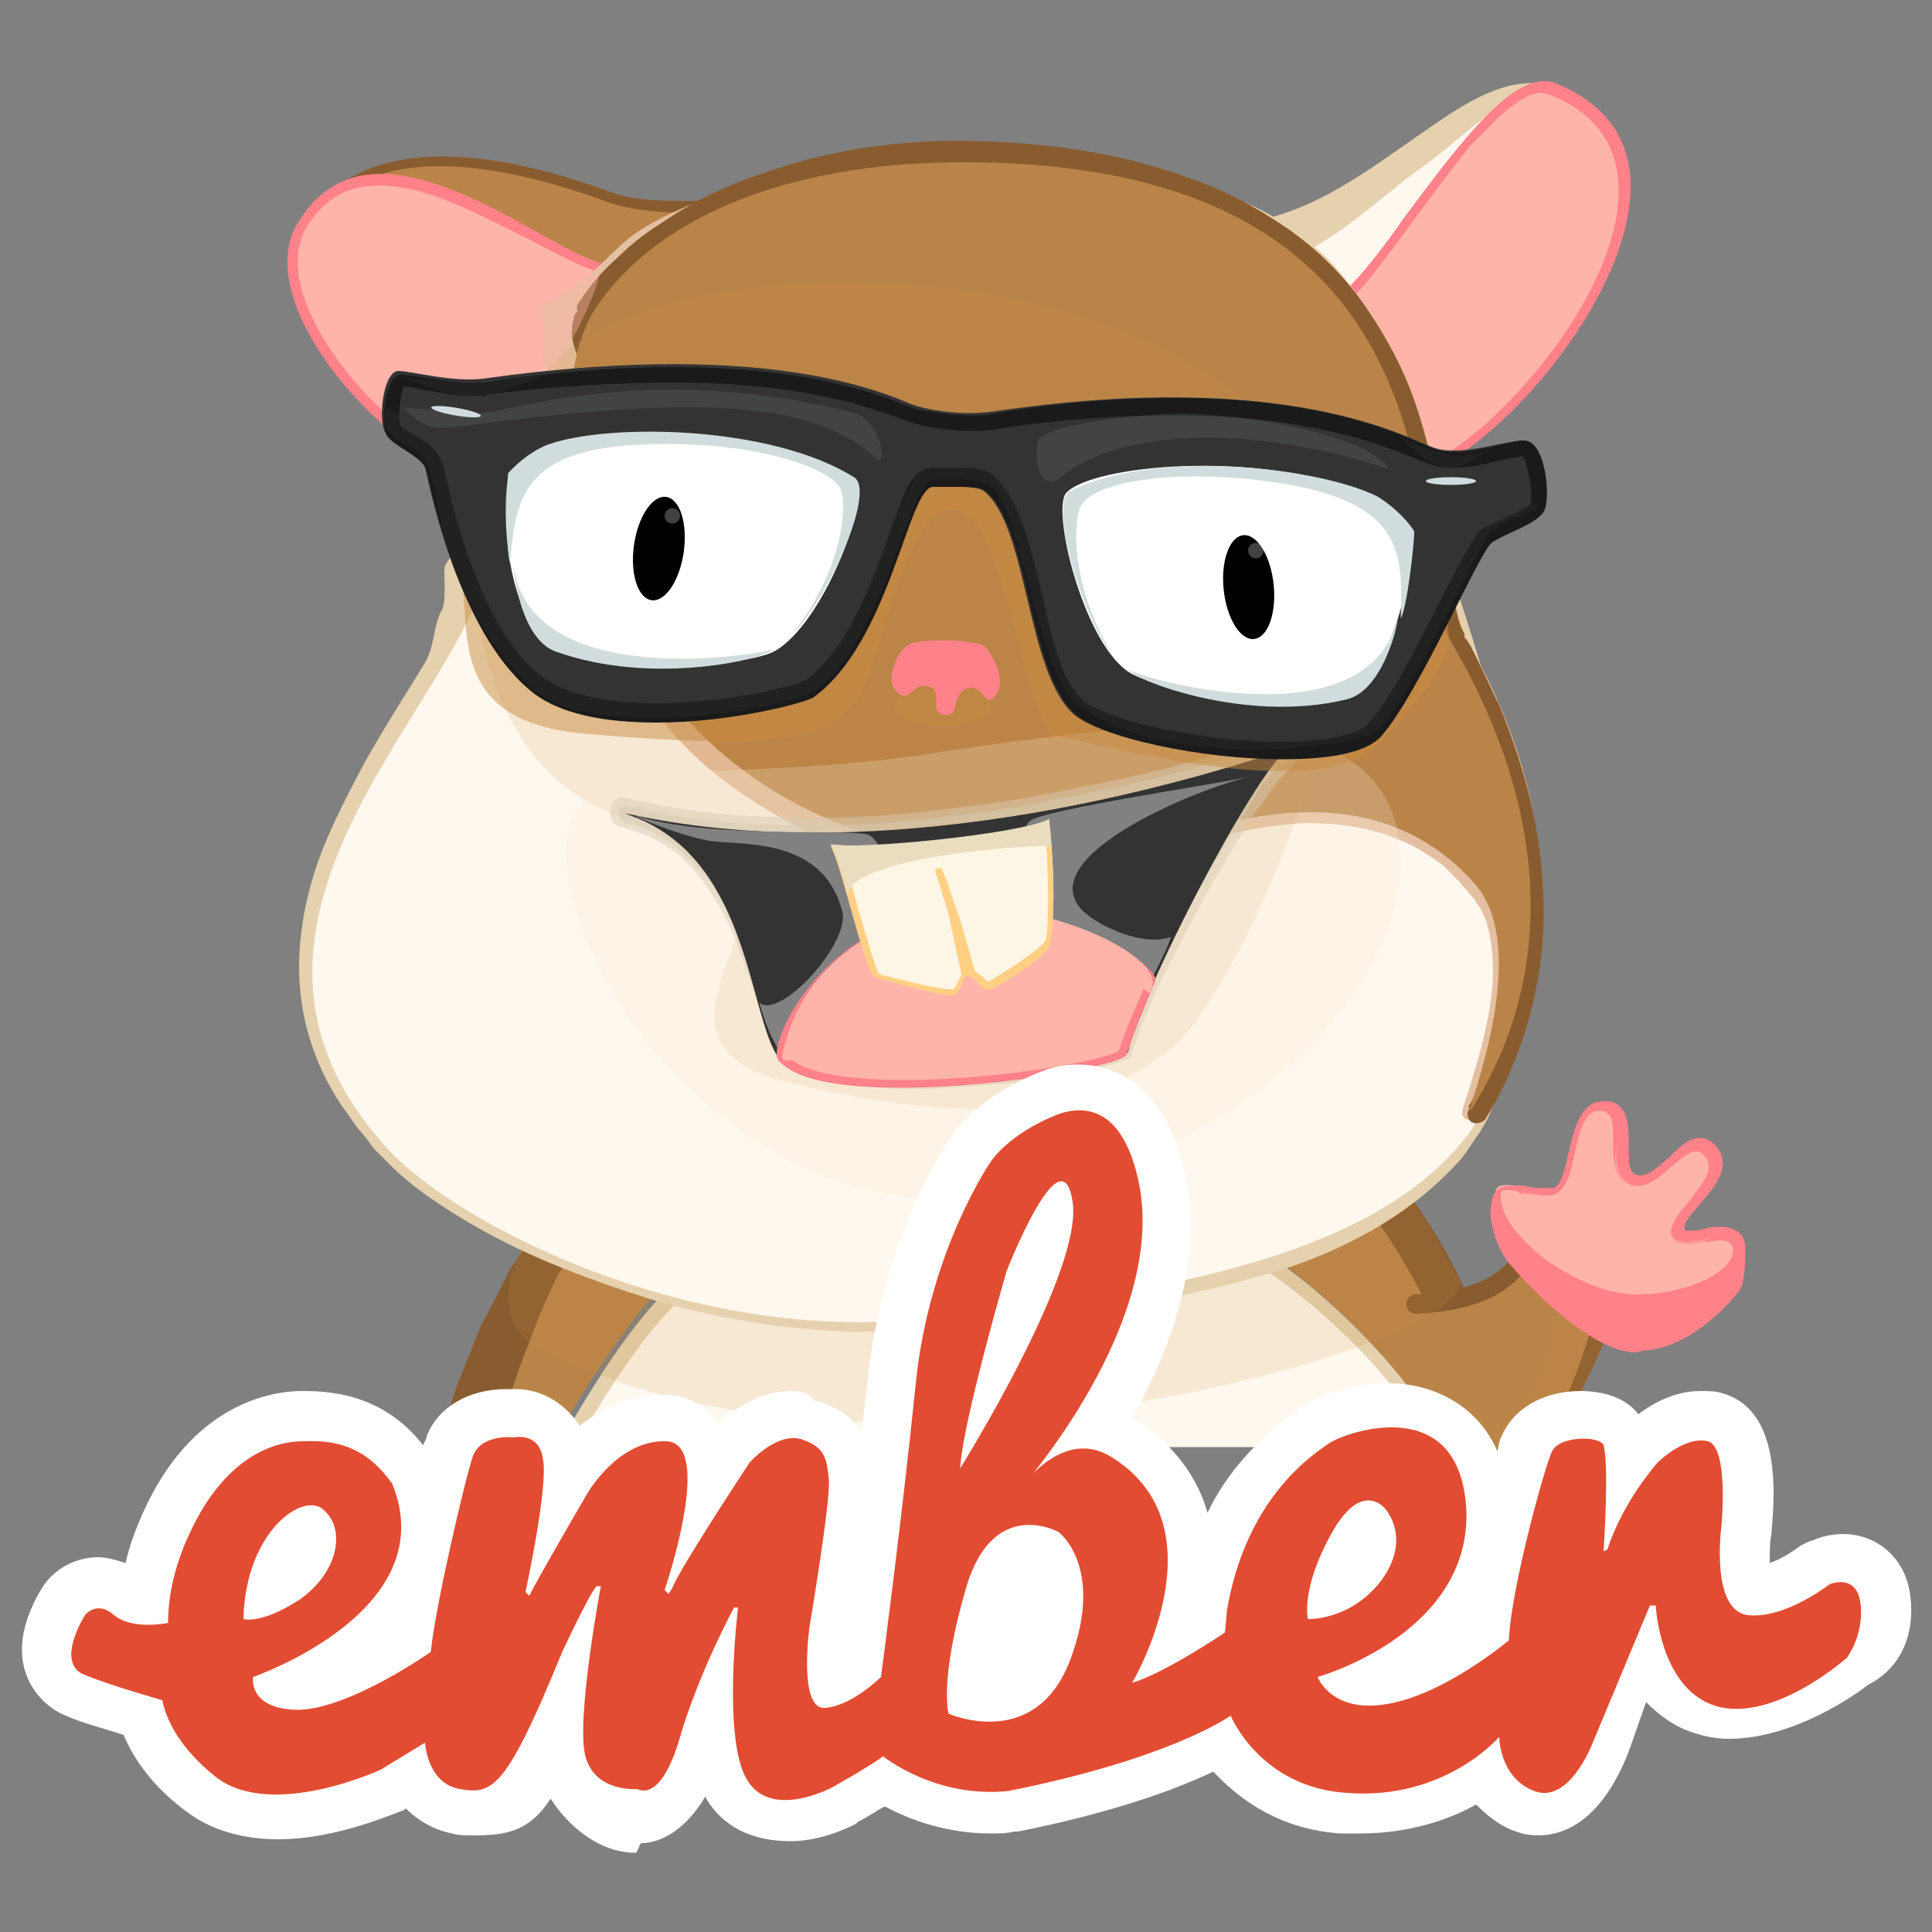 <?xml version="1.0" encoding="utf-8"?>
<!-- Generator: Adobe Illustrator 18.1.1, SVG Export Plug-In . SVG Version: 6.00 Build 0)  -->
<!DOCTYPE svg PUBLIC "-//W3C//DTD SVG 1.1//EN" "http://www.w3.org/Graphics/SVG/1.1/DTD/svg11.dtd">
<svg version="1.1" id="Ember" xmlns="http://www.w3.org/2000/svg" xmlns:xlink="http://www.w3.org/1999/xlink" x="0px" y="0px"
	 viewBox="0 0 100 100" enable-background="new 0 0 100 100" xml:space="preserve">
<rect x="0" y="0" width="100" height="100" fill="#808080" stroke="none"/>
<g>
	<path fill="#BA8449" d="M70.9,62.5c-0.4-0.5-0.7-0.9-1.1-1.3c-0.1-0.1-0.2-0.2-0.3-0.3c0,0,0,0-0.1,0c-0.2-0.1-0.4-0.1-0.7-0.2
		c-1.1-0.2-2.3-0.2-3.5-0.2c-2.4,0-4.8,0-7.2,0.2c-4.8,0.2-9.6,0.6-14.5,1.1c-2.4,0.3-4.8,0.6-7.2,0.9c-1.2,0.2-2.4,0.4-3.5,0.6
		c-0.6,0.1-1.1,0.3-1.7,0.4c-0.3,0.1-0.5,0.2-0.8,0.3c-0.1,0-0.2,0.1-0.3,0.1c0,0,0,0,0,0c-0.3,0.4-0.5,0.8-0.8,1.2
		c-0.3,0.4-0.5,0.9-0.7,1.3c-0.4,0.9-0.8,1.9-1.2,2.8c-0.4,1-0.7,2-1.1,2.9c-0.2,0.5-0.4,1.1-0.6,1.6c-0.1,0.2-0.2,0.8-0.3,0.8h3.3
		c1.8-3,5.1-8.6,7.8-9.7c0.8-0.3,13.1-1.9,21.2-1.9c3,0,5.1,0.3,6.2,0.7C67.4,65.4,74,72,74.7,75h1.9c-0.4,0-1.1-4.3-2-6.3
		C73.5,66.6,72.4,64.4,70.9,62.5z"/>
</g>
<g>
	<polygon fill="#BA8449" points="69.5,61 69.5,61 69.5,60.9 69.5,61 69.5,61 	"/>
</g>
<g>
	<path fill="#895C2F" d="M76.3,67.8c-1-2.3-2.2-4.5-3.8-6.5c-0.4-0.5-0.8-1-1.3-1.5c-0.1-0.1-0.2-0.2-0.4-0.3l-0.1-0.1l-0.1,0
		l-0.1-0.1c-0.1-0.1-0.1-0.1-0.2-0.1c-0.1-0.1-0.2-0.1-0.3-0.1c-0.4-0.1-0.7-0.2-1.1-0.3c-1.3-0.2-2.5-0.2-3.8-0.3
		c-2.5,0-4.9,0-7.3,0.1c-4.9,0.2-9.7,0.6-14.6,1.1c-2.4,0.3-4.9,0.5-7.3,0.9c-1.2,0.2-2.4,0.4-3.6,0.6c-0.6,0.1-1.2,0.3-1.8,0.5
		c-0.3,0.1-0.6,0.2-1,0.3c-0.2,0.1-0.3,0.1-0.5,0.3c-0.1,0.1-0.2,0.1-0.3,0.2c-0.1,0.1-0.2,0.2-0.4,0.4l0,0c-0.3,0.4-0.7,0.9-1,1.4
		c-0.3,0.5-0.6,1-0.9,1.4c-0.5,1-1,2-1.5,2.9c-0.4,1-0.8,2-1.2,3c-0.2,0.5-0.3,1-0.5,1.5c-0.1,0.3-0.1,0.5-0.2,0.8l-0.1,0.4l0,0.2
		c0,0,0.1,0.2,0.2,0.3l0,0.2h2.2c0.1,0,0.2-0.6,0.3-0.8c0.2-0.5,0.4-1,0.6-1.5c0.4-1,0.7-2,1.1-3c0.4-1,0.7-1.9,1.2-2.9
		c0.2-0.5,0.4-0.9,0.7-1.3c0.2-0.4,0.5-0.8,0.8-1.2c0,0,0,0,0,0c0.1,0,0.2-0.1,0.3-0.1c0.2-0.1,0.5-0.2,0.8-0.3
		c0.5-0.2,1.1-0.3,1.7-0.4c1.2-0.2,2.3-0.5,3.5-0.6c2.4-0.4,4.8-0.7,7.2-0.9c4.8-0.5,9.6-0.9,14.5-1.1c2.4-0.1,4.8-0.2,7.2-0.2
		c1.2,0,2.4,0.1,3.5,0.2c0.3,0,0.5,0.1,0.7,0.2c0,0,0.1,0,0.1,0c0.1,0.1,0.2,0.2,0.3,0.3c0.4,0.4,0.8,0.8,1.1,1.3
		c1.4,1.8,2.6,4,3.6,6.2c0.9,2,1.6,6.3,2,6.3h1.9c-0.2,0-0.5-2.5-0.8-3.6C77.2,70.2,76.8,68.9,76.3,67.8z M69.5,60.9L69.5,60.9
		L69.5,60.9L69.5,60.9L69.5,60.9L69.5,60.9z"/>
</g>
<g>
	<path fill="#FFF8EF" d="M63.8,64.8c-1-0.4-3-0.7-5.9-0.7c-8.2,0-20.3,1.6-20.9,1.9c-2.5,1-5.6,5.9-7.3,8.9h44.3
		C73.2,72,67,66.1,63.8,64.8z"/>
</g>
<g>
	<path fill="#E5D1AE" d="M64,64.1c-1.1-0.4-3.2-0.7-6.2-0.7c-8.1,0-20.4,1.6-21.2,1.9c-2.8,1.1-6.1,6.7-7.8,9.7h0.9
		c1.7-3,4.8-8,7.3-9c0.7-0.2,12.7-1.9,20.9-1.9c2.9,0,4.9,0.3,5.9,0.7C67,66.1,73.2,72,73.9,75h0.8C74,72,67.4,65.4,64,64.1z"/>
</g>
<g>
	<path fill="#BA8449" d="M79.1,64.3c-0.5,0.9-2.9,3.5-4.9,3C73.2,67,73.4,75,75.8,75h4.4c1.2,0,3.1-8.1,3.4-8.7
		C83.9,65.6,79.6,63.4,79.1,64.3z"/>
</g>
<g>
	<path fill="#895C2F" d="M83.9,65.8c-0.1-1.2-0.8-2.2-2.1-2.5c-1-0.2-2.4-0.1-2.8,0.6c-0.7,1.3-1.5,2.9-5.7,3.1
		c-0.3,0-0.5,0.2-0.5,0.5c0,0.3,0.2,0.5,0.5,0.5c4.4-0.2,5.6-1.9,6.5-3.6c0.2-0.2,1.2-0.3,2.1,0c0.6,0.2,0.9,0.8,0.9,1.5
		c0.1,2.4-2.4,9.1-3.7,9.1h1.2C81.8,72,84,68.3,83.9,65.8z"/>
</g>
<g opacity="0.15">
	<path fill="#C88A3D" d="M75.3,74.9c2.7-0.6,5.1-3.3,5.3-7.2c0-0.7-1.4-2.1-1.4-2.5s4.6,0.1,4.8,1.1c0.2,1.1-2.8,7.5-3.8,8.6
		C79.1,75.9,73.7,75.2,75.3,74.9z"/>
</g>
<g>
	<path fill="#FFB4AA" d="M77.4,61.7c-0.3,2.4,4.3,5.6,7.4,5.5c2.6-0.1,5.5-1.3,5.1-2.7c-0.4-1.5-3,0.3-3.2-0.8s3-2.9,1.7-4.2
		c-1.2-1.2-2.5,2-3.9,1.5c-1.4-0.5,0.3-3.6-1.4-3.8c-2-0.2-1.3,4.3-2.8,4.4C79.2,61.7,77.5,60.9,77.4,61.7z"/>
	<path fill="#FF8189" d="M84.7,70c-2.1,0-4.9-2.7-6.5-4.5c-0.8-0.9-1.2-2.5-1-3.2c0-0.3,0.2-0.9,0.8-0.9c0.3,0,0.6-0.1,1,0
		c0.4,0.1,0.9,0.1,1.3,0.1c0.5,0,0.7-1,0.9-1.9c0.3-1.2,0.6-2.6,1.8-2.6c0.1,0,0.1,0,0.2,0c1.1,0.1,1.1,1.3,1.1,2.2
		c0,0.9,0,1.5,0.4,1.6c0.5,0.2,1.1-0.4,1.7-0.9c0.5-0.5,1-1,1.6-1c0.3,0,0.5,0.1,0.8,0.4c0.9,1,0,2.1-0.8,3c-0.4,0.5-0.9,1-0.8,1.3
		c0,0.1,0,0.1,0.3,0.1c0.2,0,0.4,0,0.7-0.1c0.3-0.1,0.6-0.1,0.9-0.1c0.6,0,1.1,0.3,1.2,0.8c0.1,0.4,0,2.1-0.2,2.4
		c-0.7,1-2.9,3.2-5.1,3.2C84.8,70,84.7,70,84.7,70z M78,61.6c-0.3,0-0.3,0.1-0.3,0.1c-0.1,0.6,0.2,1.4,0.9,2.2
		c1.5,1.7,4.1,3.1,6.1,3.1c0,0,0.1,0,0.1,0c2,0,4.1-0.8,4.7-1.7c0.2-0.3,0.2-0.5,0.2-0.7c-0.1-0.3-0.3-0.4-0.7-0.4
		c-0.3,0-0.6,0.1-0.9,0.1c-0.3,0.1-0.6,0.1-0.8,0.1c-0.6,0-0.7-0.3-0.8-0.5c-0.1-0.5,0.4-1.1,0.9-1.7c0.8-1,1.4-1.8,0.8-2.4
		c-0.2-0.2-0.3-0.2-0.4-0.2c-0.4,0-0.8,0.4-1.3,0.8c-0.6,0.5-1.1,1-1.8,1c-0.1,0-0.2,0-0.4-0.1c-0.8-0.3-0.8-1.3-0.8-2.1
		c0-1.1,0-1.6-0.6-1.7c-0.8-0.1-1.1,0.8-1.4,2.2c-0.2,1.1-0.5,2.2-1.4,2.2c-0.4,0-0.9-0.1-1.4-0.1C78.6,61.6,78.2,61.6,78,61.6z"/>
</g>
<g opacity="0.5">
	<path fill="#FFB4AA" d="M78.7,61.7c0.5,0.4,2.3,0.9,2.6,0.2c0.3-0.7,0.5-1.9,0.3-2.1c-0.1,0.6-0.3,1.7-1,2
		C80.1,62,79.1,61.7,78.7,61.7z"/>
</g>
<g opacity="0.5">
	<path fill="#FFB4AA" d="M83.7,59.1c-0.1,0.4-0.4,2.4,0.6,2.7c0.9,0.2,1.5-0.3,2.2-1.4c-0.4,0.4-1.3,1.2-2.1,0.9
		C83.7,60.9,83.6,60.1,83.7,59.1z"/>
</g>
<g opacity="0.25">
	<path fill="#FFB4AA" d="M79.2,64.5c5.2-2.5,6.3,1.6,6,2.4C83.2,67.3,79.5,65.2,79.2,64.5z"/>
</g>
<g opacity="0.5">
	<path fill="#FFB4AA" d="M86.8,62.8c-0.9,1-0.4,1.8,0.1,1.9c0.7,0.1,1.7-0.6,1.5-0.6c-0.2,0-1.6,0.5-1.9-0.2
		C86.3,63.4,86.7,63.1,86.8,62.8z"/>
</g>
<g opacity="0.15">
	<path fill="#C88A3D" d="M27.5,69.5c16.7,9.6,49.8-0.1,48-3.3c-2.3-4.1-3.3-6.8-8.4-6.5C62,59.9,29.4,62.5,28,63.5
		S25.3,68.2,27.5,69.5z"/>
</g>
<g>
	<path fill="#FFF8EF" d="M63.8,11.9c7.5-0.7,11.9-8.5,16.4-7.2c-3,1.9-6.1,5.7-10.3,12C68.9,18.1,61.8,12.1,63.8,11.9z"/>
	<path fill="#E5D1AE" d="M69.4,17.3c-1.7,0-6.2-3.6-6.3-5c0-0.3,0.2-0.7,0.7-0.7c3.7-0.3,6.6-2.5,9.2-4.3c2.3-1.6,4.2-3,6.3-3
		c0.4,0,0.7,0,1.1,0.1c0.1,0,0.3,0.2,0.3,0.3c0,0.1,0,0.3-0.2,0.4c-3.1,2-6.2,6-10.2,11.9C70.1,17.1,69.9,17.3,69.4,17.3z M63.9,14
		c0,0,0.2-0.3,0.8,0.3c1.3,1.4,3.7,2.7,4.7,2.7c0.1,0,0.2-0.2,0.2-0.3c3.7-5.5,6.6-9.5,9.6-11.6c-1.8,0-3.6,2.2-5.8,3.7
		C70.8,10.7,67.7,14,63.9,14C63.9,14,63.9,14,63.9,14z"/>
</g>
<g>
	<path fill="#BA8449" d="M17,10.2c3.4-3.1,9.4-1.9,14.3-0.1c2.8,1,6.4,0.2,6.7,0.8c0.6,1.3-3,4.1-6,4C29.1,14.8,24.1,9.3,17,10.2z"
		/>
	<path fill="#895C2F" d="M32.1,17H32c-1.1,0-2.5-1.7-4.1-2.6c-2.5-1.4-5.5-3.5-9.2-3.5c-0.5,0-1.1-0.2-1.6-0.1
		c-0.1,0-0.2-0.2-0.3-0.3c0-0.1,0-0.3,0.1-0.4c1.4-1.3,3.4-2,6-2c2.4,0,5.3,0.6,8.6,1.8c1.3,0.5,2.8,0.5,4,0.5c0.3,0,0.5,0,0.8,0
		c0.2,0,0.4,0,0.6,0c0.9,0,1.3,0.1,1.5,0.4c0.1,0.3,0.2,1.7-0.3,2.3C37.1,14.5,34.5,17,32.1,17z M18.7,9.8c3.8,0,6.9,2.9,9.4,4.3
		C29.7,15,31,17,32,17h0.1c2.1,0,4.6-2.6,5.4-3.9c0.2-0.3,0.3-1.2,0.2-1.5c-0.1,0-0.3-0.4-1-0.4c-0.2,0-0.4-0.1-0.6-0.1
		C36,11,35.7,11,35.4,11c-1.2,0-2.8-0.1-4.1-0.6C25.2,8.2,20.6,8,17.9,9.9C18.1,9.9,18.4,9.8,18.7,9.8z"/>
</g>
<g>
	<path fill="#FFB4AA" d="M69,15.6c1.7,0.5,8.2-12.3,11.4-11c10.1,4-3,19.5-7.2,19.8C69,24.7,68,15.3,69,15.6z"/>
	<path fill="#FF8189" d="M72.9,24.6c-1.4,0-2.7-1.1-3.5-3.1c-0.7-1.7-1-3.6-1-4.8c0-0.3,0-1.4,0.6-1.4c0,0,0.1,0,0.1,0c0,0,0,0,0,0
		c0.6,0,2.3-2.2,3.7-4.2c2.4-3.2,5.1-6.9,7.1-6.9c0.2,0,0.4,0,0.6,0.1c3,1.2,4.3,3.5,3.8,6.6c-0.9,6-8,13.4-11.1,13.6
		C73.1,24.6,73,24.6,72.9,24.6z M69,15.9c-0.2,0.5-0.1,3.2,0.9,5.6c0.6,1.3,1.6,2.8,3.2,2.7c2.6-0.2,9.7-7.2,10.6-13.2
		c0.4-2.9-0.7-5-3.5-6.1c-0.1,0-0.2-0.1-0.4-0.1c-1.7,0-4.5,3.7-6.7,6.7C71,14.4,69.8,16,69,15.9z"/>
</g>
<g>
	<path fill="#FFB4AA" d="M32.5,14.1c-2.8,1.2-12.7-9.1-16.9-2.5c-2.8,4.4,5.6,13.2,11.5,14.2S34,13.4,32.5,14.1z"/>
	<path fill="#FF8189" d="M27.8,26.1C27.8,26.1,27.8,26.1,27.8,26.1c-0.2,0-0.4,0-0.6-0.1c-4.2-0.7-9.6-5.1-11.6-9.5
		c-0.9-2-1-3.8-0.1-5.1c1-1.6,2.4-2.4,4.2-2.4c2.5,0,5.4,1.5,7.9,2.9c1.8,1,3.4,1.9,4.4,1.9c0,0,0,0,0,0c0.2,0,0.3,0,0.4-0.1
		c0.1,0,0.1,0,0.2,0c0.1,0,0.3,0.1,0.5,0.3c0.6,1.1,0.4,6.2-1.5,9.4C30.6,25.2,29.3,26.1,27.8,26.1z M19.6,9.6
		c-1.6,0-2.8,0.7-3.7,2.1c-0.9,1.5-0.4,3.3,0.2,4.6c1.9,4.2,7.2,8.6,11.2,9.2c0.2,0,0.4,0,0.6,0c2.7,0,4-3.3,4.5-5.2
		c0.8-3.1,0.7-5.8,0.3-6.1c-0.2,0.1-0.4,0.1-0.6,0.1c0,0,0,0,0,0c-1.1,0-2.8-0.9-4.7-1.9C24.8,11.1,22,9.6,19.6,9.6z"/>
</g>
<g>
	<path fill="#FFB4AA" d="M76.7,7c-0.5,1.8-5,6.3-4.4,10.2c0.2,1.4,1.8,5.7,2.4,5.6c0.7-0.2,2.3-1.2,2.2-1c-0.1,0.2-2.3,1.8-3.1,2.2
		c-0.8-0.4-4.2-8.3-3.7-8.7C71.5,14,76.1,7.1,76.7,7z"/>
</g>
<g>
	<path fill="#FFB4AA" d="M15.8,11.9c3-1.9,8.6-1.1,11.9,2.1c1.2,1.1,1.5,5-1.1,7.6c-1,1,6.1-3.7,6.1-5c0-1.4-0.5-1.8-1.5-2.2
		c-3.9-1.5-8.1-4.8-11.6-4.7C17.2,9.7,16.1,11.3,15.8,11.9z"/>
</g>
<g opacity="0.25">
	<path fill="#FFB4AA" d="M78,6.1c6.9,3.8-4.2,9.6-3.4,16.9c-1.5-0.2-5-7.1-4.2-7.8C71.6,14.3,76.8,5.7,78,6.1z"/>
</g>
<g>
	<path fill="#E5D1AE" d="M25,29.9c0,1.1-0.3,2.1-0.8,3c-0.5,0.9-0.8,1.8-1.3,2.7c-1.1,1.8-2.1,3.5-3,5.2c-1,1.8-1.8,3.6-2.3,5.5
		c-0.5,1.9-0.7,3.8-0.4,5.7c0.3,1.9,1.1,3.7,2.3,5.2c0.3,0.4,0.6,0.8,0.9,1.1c0.2,0.2,0.3,0.4,0.5,0.5c0.2,0.2,0.3,0.3,0.5,0.5
		c0.7,0.6,1.5,1.2,2.3,1.8c1.7,1.1,3.5,2,5.3,2.8c1.8,0.8,3.7,1.5,5.7,2c1.9,0.5,3.9,0.9,5.9,1.2c2,0.3,4,0.4,6,0.3
		c0.5,0,1-0.1,1.5-0.1l1.5-0.1c1-0.1,2-0.2,3-0.3c2-0.2,4-0.5,6-0.8c2-0.3,4-0.7,5.9-1.3c1.9-0.5,3.9-1.1,5.7-2
		c1.8-0.8,3.5-1.9,5-3.3c0.4-0.4,0.7-0.7,1-1.1c0.2-0.2,0.3-0.4,0.5-0.6c0.2-0.2,0.3-0.4,0.5-0.6c0.3-0.4,0.5-0.9,0.7-1.4
		c0.2-0.5,0.3-1,0.5-1.5c0.5-2,0.6-4,0.5-6.1c-0.1-2-0.5-4-1-6c-1-4-2.4-7.8-3.9-11.6c-0.4-0.9-0.8-1.9-1.1-2.8l-0.6-1.4
		c-0.2-0.5-0.4-1-0.5-1.5c-0.3-1-0.5-2-0.7-3c-0.2-1-0.5-2-0.8-2.9c-0.6-1.9-1.6-3.5-3-4.9c-1.4-1.4-3.1-2.4-4.9-3.1
		c-1.8-0.8-3.8-1.2-5.8-1.6c-2-0.3-4-0.5-6.1-0.6c-2-0.1-4.1-0.1-6.1,0.1c-2,0.2-4,0.7-5.9,1.4c-1.9,0.8-3.6,1.9-5.1,3.2
		c-1.5,1.4-2.7,3-3.6,4.8c-0.9,1.8-1.6,3.7-2.1,5.6c-0.1,0.5-0.3,1-0.4,1.4c-0.1,0.2-0.1,0.5-0.2,0.7c0,0.1,0,0.2-0.1,0.4
		c0,0.1-0.1,0.2-0.1,0.4c-0.2,0.5-0.8,0.9-1.1,1.4C25.7,28.9,25,29.4,25,29.9L25,29.9z M23,29.5c0-0.5,0.8-1,0.9-1.6
		c0-0.5,0.4-1.1,0.5-1.6c0-0.3,0.3-0.5,0.4-0.8c0.1-0.2,0.3-0.5,0.4-0.7c0.2-0.5,0.4-1,0.6-1.5c0.9-1.9,1.9-3.8,3.1-5.5
		c1.2-1.7,2.6-3.3,4.1-4.7c1.5-1.4,3.3-2.5,5.3-3.3c1.9-0.8,4-1.3,6-1.6c2.1-0.3,4.1-0.3,6.2-0.3c2.1,0,4.1,0.1,6.2,0.4
		c2.1,0.3,4.1,0.7,6.1,1.5c1,0.4,2,0.8,2.9,1.3c0.9,0.5,1.8,1.2,2.6,1.9c0.8,0.7,1.5,1.6,2.1,2.5c0.6,0.9,1,1.9,1.4,2.9
		c0.4,1,0.6,2,0.8,3.1c0.2,1,0.4,2,0.6,3c0.1,0.5,0.3,0.9,0.4,1.4c0.2,0.5,0.4,1,0.6,1.4c0.4,1,0.7,1.9,1.1,2.9
		c1.3,3.9,2.5,7.9,3.2,11.9c0.4,2,0.6,4.1,0.6,6.1c0,2.1-0.1,4.1-0.7,6.1c-0.1,0.5-0.3,1-0.5,1.5c-0.2,0.5-0.4,0.9-0.6,1.4
		c-0.1,0.2-0.2,0.5-0.3,0.7c-0.1,0.2-0.3,0.5-0.4,0.7c-0.3,0.4-0.6,0.9-0.9,1.3c-1.4,1.6-3.1,2.9-4.9,3.9c-1.8,1-3.8,1.8-5.8,2.3
		c-2,0.6-4,1-6.1,1.4c-2,0.4-4.1,0.7-6.1,0.9c-1,0.1-2,0.2-3.1,0.3l-1.5,0.1c-0.5,0-1,0.1-1.6,0.1c-4.2,0.2-8.4-0.4-12.4-1.5
		c-2-0.6-4-1.3-5.9-2.1c-1.9-0.8-3.8-1.8-5.6-3c-0.9-0.6-1.7-1.2-2.5-2c-0.2-0.2-0.4-0.4-0.6-0.6c-0.2-0.2-0.4-0.4-0.5-0.6
		c-0.3-0.4-0.7-0.8-1-1.3c-1.3-1.7-2.2-3.8-2.5-6c-0.3-2.2,0-4.4,0.6-6.4c0.6-2,1.6-3.9,2.6-5.8c1-1.8,2.1-3.5,3.2-5.3
		c0.5-0.9,0.4-1.7,0.8-2.6C23.1,31.3,23,30.4,23,29.5L23,29.5z"/>
</g>
<g>
	<path fill="#FFF8EF" d="M25.1,29.7c-1.6,7.1-15.6,18.3-5,29.8c3.6,3.9,15.4,9.9,27.2,8.8C78,65.4,85.8,58,72.8,26.2
		c-2.1-5.2,0.3-17.1-22.3-17.7C41.1,8.2,29.7,9.5,25.1,29.7z"/>
</g>
<g>
	<path fill="#E5BFA1" d="M31,16.3c0,0.7-0.6,1.5-0.8,2.3C30,19.4,30,20.2,29.9,21c-0.1,1.7,0.1,3.4,0.5,5c0.7,3.3,2.2,6.5,4.2,9.2
		c1,1.3,2.2,2.6,3.5,3.6c1.3,1.1,2.7,2,4.3,2.7c1.5,0.7,3.1,1.3,4.8,1.6c1.7,0.4,3.4,0.6,5.1,0.7c1.7,0.1,3.4,0,5.1-0.2l0.6-0.1
		c0.2,0,0.4-0.1,0.6-0.1c0.4-0.1,0.8-0.2,1.2-0.3c0.8-0.2,1.7-0.5,2.5-0.7c1.7-0.4,3.5-0.7,5.2-0.7c1.8,0,3.6,0.3,5.2,1.1
		c0.8,0.4,1.6,0.8,2.3,1.4c0.3,0.3,0.7,0.6,1,0.9c0.2,0.2,0.3,0.3,0.5,0.5c0.1,0.2,0.3,0.4,0.4,0.5c0.5,0.8,0.8,1.7,0.9,2.5
		c0.1,0.9,0.1,1.8,0,2.7c-0.1,1.8-0.6,3.5-1,5.2l-0.2,0.6l-0.1,0.3c0,0,0,0.1,0,0.1c0,0,0.1,0.1-0.1-0.3c-0.7-0.2-0.4,0.1-0.5,0
		c0,0,0,0,0,0c0.1-0.1,0.2-0.4,0.3-0.5c0.1-0.2,0.2-0.4,0.3-0.6c0.4-0.8,0.7-1.5,1-2.3c1.2-3.2,1.4-6.7,0.8-10
		c-0.3-1.7-0.8-3.3-1.4-4.9c-0.6-1.6-1.3-3.1-2.2-4.6l-0.3-0.6l-0.1-0.1l-0.1-0.1l0-0.1c-0.1-0.1-0.1-0.2-0.2-0.4
		c-0.2-0.5-0.3-0.9-0.4-1.4c-0.2-0.9-0.3-1.8-0.5-2.6c-0.2-1.7-0.5-3.4-0.9-5c-0.4-1.6-0.9-3.2-1.6-4.7c-0.7-1.5-1.6-2.9-2.7-4.1
		c-2.2-2.4-5.3-4-8.5-5c-3.2-0.9-6.7-1.2-10.1-1.3c-3.4,0-6.8,0.4-10.1,1.5c-1.6,0.5-3.2,1.3-4.6,2.2C33.2,13.7,31,14.9,31,16.3
		L31,16.3z M28,15.8c3-1.5,3.5-2.8,5-3.8c1.5-1,3.7-1.8,5.3-2.4c3.3-1.2,7.2-1.7,10.7-1.8c3.5-0.1,7.2,0.2,10.7,1.1
		c1.7,0.5,3.5,1.1,5.1,1.9c1.6,0.9,3.1,2,4.4,3.3c1.3,1.3,2.3,2.8,3.1,4.5c0.8,1.6,1.4,3.4,1.8,5.1c0.4,1.7,0.7,3.5,0.9,5.2
		c0.1,0.9,0.2,1.7,0.4,2.5c0.1,0.4,0.2,0.8,0.3,1.1c0,0.1,0.1,0.2,0.1,0.2l0,0.1l0,0.1l0.1,0.1l0.3,0.6c1.7,3.1,3,6.5,3.4,10.1
		c0.2,1.8,0.3,3.6,0.1,5.3c-0.2,1.8-0.6,3.5-1.3,5.2c-0.3,0.8-0.7,1.6-1.2,2.4c-0.1,0.2-0.2,0.4-0.3,0.6c-0.1,0.2-0.2,0.4-0.4,0.6
		c0,0,0,0.1-0.1,0.1c-0.1-0.1,0.2,0.3-0.6,0c-0.2-0.3-0.1-0.3-0.1-0.3c0-0.1,0-0.2,0-0.2l0.1-0.3l0.2-0.6c0.5-1.6,1-3.3,1.2-5
		c0.1-0.8,0.1-1.7,0-2.5c-0.1-0.8-0.3-1.7-0.8-2.3c-0.1-0.2-0.2-0.3-0.4-0.5c-0.1-0.2-0.3-0.3-0.4-0.5c-0.3-0.3-0.6-0.6-0.9-0.9
		c-0.7-0.5-1.4-1-2.2-1.3c-1.6-0.7-3.3-0.9-5-0.9c-1.7,0.1-3.4,0.4-5,0.9c-0.8,0.2-1.6,0.5-2.5,0.8c-0.4,0.1-0.8,0.3-1.3,0.4
		c-0.2,0.1-0.4,0.1-0.7,0.2c-0.2,0-0.4,0.1-0.7,0.1c-1.7,0.2-3.5,0.3-5.3,0.3c-1.8,0-3.5-0.2-5.3-0.6c-1.7-0.4-3.4-0.9-5-1.7
		c-1.6-0.8-3.1-1.7-4.5-2.8c-1.4-1.1-2.6-2.4-3.7-3.9c-2.1-2.9-3.6-6.2-4.3-9.7C29.1,24.6,29,22.8,29,21c0-0.9-1.1-1.8-0.9-2.7
		C28.4,17.5,28,16.6,28,15.8L28,15.8z"/>
</g>
<g>
	<path fill="#895C2F" d="M32.1,16.9C32,17,32,17,32,17c0,0,0,0,0,0.1c0,0,0,0.1,0,0.1c0,0.1,0.1,0.3,0.2,0.5
		c0.2,0.4,0.6,0.9,1.1,1.4c0.9,0.9,2.1,1.7,3.2,2.5c2.3,1.6,4.9,3,7.4,4.3c5.1,2.7,10.3,5.1,15.5,7.7c2.6,1.3,5.2,2.5,7.8,3.9
		c2.6,1.3,5.2,2.7,7.6,4.3c0.6,0.4,1.2,0.8,1.8,1.3c0.3,0.2,0.6,0.5,0.9,0.8c0.1,0.1,0.3,0.3,0.4,0.4l0.1,0.1l0.1,0.1
		c0.1,0.1,0.1,0.2,0.2,0.2c0.5,0.6,0.8,1.4,1,2.2c0.2,0.8,0.3,1.6,0.3,2.3c-0.1,1.6-0.5,3-0.9,4.4c-0.5,1.4-1.1,2.7-1.7,4L76,57.3v0
		c1.8-3,2.7-6.6,2.6-10.1c-0.1-3.5-1-7-2.5-10.2c-0.4-0.8-0.8-1.6-1.2-2.4l-0.7-1.2c-0.3-0.5-0.4-1-0.5-1.5
		c-0.2-0.9-0.4-1.8-0.5-2.7c-0.1-0.9-0.3-1.8-0.5-2.7c-0.3-1.7-0.8-3.5-1.4-5.1C70.8,19.9,70,18.4,69,17c-1-1.4-2.2-2.5-3.6-3.5
		c-1.4-1-3-1.7-4.6-2.3c-3.3-1.1-6.8-1.5-10.3-1.5c-1.8,0-3.5,0.1-5.2,0.4c-1.7,0.3-3.4,0.7-5,1.3c-1.6,0.6-3.2,1.3-4.6,2.2
		c-0.7,0.5-1.4,1-2,1.5C33,15.7,32.5,16.3,32.1,16.9L32.1,16.9z M30,15.6c0.6-0.9,1.2-1.6,2-2.3c0.7-0.7,1.5-1.3,2.3-1.8
		c1.6-1.1,3.3-1.9,5.1-2.5c3.6-1.3,7.4-1.8,11.1-1.7c3.7,0.1,7.5,0.6,11,1.9c1.8,0.6,3.5,1.5,5.1,2.6c1.6,1.1,3,2.5,4.1,4.1
		c1.1,1.6,2,3.3,2.6,5.1c0.6,1.8,1,3.6,1.3,5.4c0.2,0.9,0.3,1.8,0.4,2.7c0.1,0.9,0.2,1.8,0.4,2.6c0.1,0.4,0.2,0.8,0.4,1.1l0,0.1
		l0,0.1l0.1,0.1l0.2,0.3l0.3,0.6c0.4,0.8,0.8,1.7,1.2,2.5c0.7,1.7,1.3,3.5,1.7,5.3c0.4,1.8,0.6,3.7,0.6,5.5c0,3.7-1.1,7.5-3,10.6
		l0,0c-0.1,0.2-0.5,0.3-0.7,0.2c-0.2-0.1-0.3-0.4-0.2-0.6l0,0c0.5-1.4,1.1-2.7,1.5-4c0.4-1.3,0.8-2.7,0.8-4.1c0-1.3-0.4-2.6-1.1-3.7
		c0-0.1-0.1-0.1-0.1-0.2L77,45.4l-0.1-0.1c-0.1-0.1-0.2-0.2-0.3-0.3c-0.2-0.2-0.5-0.4-0.8-0.7c-0.5-0.4-1.1-0.8-1.7-1.2
		c-2.4-1.5-5-2.8-7.6-4.1c-2.6-1.3-5.2-2.5-7.8-3.7c-5.3-2.4-10.5-4.8-15.7-7.4c-2.6-1.3-5.2-2.7-7.7-4.3c-1.2-0.8-2.5-1.7-3.6-2.7
		c-0.6-0.6-1.1-1.1-1.6-2c-0.2-0.4-0.4-0.9-0.5-1.5c0-0.3,0-0.6,0.1-0.9c0-0.2,0.1-0.3,0.2-0.4C29.8,15.9,29.9,15.7,30,15.6L30,15.6
		z"/>
</g>
<g>
	<path fill="#BA8449" d="M30.8,16c-4.2,6.5,0.8,31.4,27.2,28.1c2.8-0.4,12.1-5.3,18.3,1.6c3.4,3.8-1.2,13.5,0,11.5
		c1.3-2.2,6.5-10.8-1.2-24c-2.5-4.2,1.6-24.6-24.8-24.8C40.1,8.3,33.6,11.7,30.8,16z"/>
</g>
<g opacity="0.15">
	<path fill="#C88A3D" d="M30.1,17.6c7.6-4.9,30.6-4.6,37.9,7.2c4.9,7.8-4.1,27-7.4,29.5c-3.3,2.5-7.9,4.6-19.9,1.7
		c-10.2-2.5,5.2-12-6.8-13.4C22.9,41.4,21.8,22.9,30.1,17.6z"/>
</g>
<g opacity="0.25">
	<ellipse fill="#C88A3D" cx="48.8" cy="36.5" rx="2.5" ry="1.1"/>
</g>
<g>
	<g>
		<path fill="#FF8189" d="M47,33.4c0.6-0.4,3.6-0.3,4,0.1c0.4,0.4,1.2,2,0.3,2.7c-0.3,0.2-0.4-0.7-1.1-0.6C49.2,35.8,49.7,37,49,37
			c-1.1,0,0-1.3-1-1.5c-0.7-0.1-0.9,0.6-1.2,0.5C45.7,35.8,46.2,33.9,47,33.4z"/>
	</g>
	<g>
		<g>
			<path fill="#FF8189" d="M48.6,33.4L48.6,33.4c1.1,0,2,0.2,2.2,0.3c0.2,0.2,0.7,1.1,0.6,1.7c0,0.2-0.1,0.4-0.3,0.6
				c0,0,0-0.1-0.1-0.1c-0.1-0.2-0.4-0.5-0.8-0.5c-0.1,0-0.1,0-0.2,0c-0.6,0.1-0.8,0.8-0.9,1.1C49.1,36.9,49.1,37,49,37c0,0,0,0,0,0
				c-0.3,0-0.3-0.2-0.3-0.6c0-0.3,0-0.9-0.7-1.1c-0.1,0-0.1-0.1-0.2-0.1c-0.4,0-0.7,0.2-0.9,0.4c0,0-0.1,0.1-0.1,0.1
				c-0.1,0-0.3-0.1-0.4-0.4c-0.1-0.6,0.2-1.5,0.7-1.8C47.2,33.5,47.8,33.4,48.6,33.4 M48.6,33.2c-0.7,0-1.4,0.1-1.6,0.2
				c-0.8,0.5-1.3,2.4-0.2,2.6c0,0,0,0,0,0c0.3,0,0.4-0.5,1-0.5c0.1,0,0.1,0,0.2,0c1,0.2-0.1,1.5,1,1.5c0,0,0,0,0,0
				c0.7,0,0.2-1.2,1.1-1.4c0.1,0,0.1,0,0.2,0c0.5,0,0.6,0.6,0.9,0.6c0,0,0.1,0,0.1,0c1-0.7,0.1-2.3-0.3-2.7
				C50.7,33.3,49.6,33.2,48.6,33.2L48.6,33.2z"/>
		</g>
	</g>
</g>
<g opacity="0.25">
	<path fill="#F6E8D0" d="M72.4,43.4c1.1,7.3-8,16.6-20.4,18.5c-12.3,1.9-21.4-9.1-22.6-16.5c-1.1-7.3,6.4-4.5,18.8-6.4
		C60.6,37.1,71.3,36.1,72.4,43.4z"/>
</g>
<g>
	<g opacity="0.5">
		<g>
			<path fill="#D7CAB2" d="M40.3,54.6c0.2,0.3,0.5,0.5,0.9,0.7c0.3,0.2,0.7,0.3,1.1,0.4c0.7,0.2,1.5,0.3,2.2,0.4
				c1.5,0.1,3,0.1,4.5,0c1.5-0.1,3-0.3,4.5-0.5c0.7-0.1,1.5-0.2,2.2-0.4c0.7-0.2,1.5-0.4,2.1-0.7c0.1,0,0.2-0.1,0.2-0.1
				c0.1,0,0.1-0.1,0.1-0.1c0-0.2,0.1-0.4,0.1-0.6c0.1-0.4,0.2-0.7,0.4-1.1c0.3-0.7,0.6-1.4,0.8-2.1c0.6-1.4,1.2-2.8,1.9-4.2
				c0.7-1.4,1.3-2.7,2.1-4.1c0.4-0.7,0.7-1.3,1.1-2c0.2-0.3,0.4-0.7,0.6-1c0.1-0.2,0.2-0.3,0.4-0.5c0.1-0.2,0.3-0.3,0.5-0.5l0,0
				l0.7,1.3c-2.8,1-5.6,1.7-8.4,2.4c-2.8,0.7-5.7,1.2-8.6,1.5c-2.9,0.3-5.8,0.5-8.8,0.5c-2.9-0.1-5.9-0.4-8.8-1.1l0.4-1.5h0
				c1.3,0.8,2.4,1.5,3.3,2.5c0.9,1,1.5,2.2,2,3.4c0.5,1.2,0.8,2.5,1.2,3.7c0.2,0.6,0.3,1.2,0.5,1.9C39.7,53.4,39.9,54,40.3,54.6z
				 M40.2,54.6c-0.3-0.5-0.5-1.2-0.7-1.8c-0.2-0.6-0.4-1.2-0.6-1.8c-0.4-1.2-0.8-2.4-1.4-3.6c-0.6-1.1-1.3-2.2-2.2-3
				c-0.9-0.8-2-1.3-3.2-1.6h0l0,0c-0.4-0.1-0.6-0.6-0.5-1c0.1-0.4,0.5-0.6,0.9-0.5c2.8,0.7,5.6,1,8.5,1c2.9,0.1,5.7-0.1,8.6-0.5
				c2.8-0.3,5.7-0.9,8.5-1.5c2.8-0.6,5.6-1.4,8.3-2.3c0.4-0.1,0.8,0.1,1,0.5c0.1,0.3,0,0.6-0.2,0.8l0,0l0,0
				c-0.1,0.1-0.2,0.2-0.3,0.3c-0.1,0.1-0.2,0.3-0.4,0.4c-0.2,0.3-0.5,0.6-0.7,0.9c-0.4,0.6-0.9,1.2-1.3,1.9
				c-0.8,1.3-1.6,2.6-2.3,3.9c-0.7,1.3-1.4,2.7-2.1,4c-0.3,0.7-0.6,1.4-0.9,2.1c-0.1,0.3-0.3,0.7-0.4,1.1c-0.1,0.2-0.1,0.4-0.2,0.5
				c0,0,0,0,0,0.1c0,0,0,0,0,0.1c0,0,0,0.1-0.1,0.1c0,0-0.1,0.1-0.1,0.1c-0.1,0.1-0.2,0.1-0.3,0.1c-0.7,0.3-1.5,0.4-2.2,0.6
				c-0.8,0.1-1.5,0.3-2.3,0.4c-1.5,0.2-3,0.3-4.5,0.4c-1.5,0.1-3,0.1-4.6-0.1c-0.8-0.1-1.5-0.2-2.2-0.4c-0.4-0.1-0.7-0.2-1.1-0.4
				C40.8,55.1,40.4,54.9,40.2,54.6z"/>
		</g>
	</g>
	<g opacity="0.5">
		<g>
			<path fill="#D7CAB2" d="M40.2,54.6c0.2,0.3,0.5,0.5,0.9,0.7c0.3,0.2,0.7,0.3,1.1,0.4c0.7,0.2,1.5,0.3,2.2,0.4
				c1.5,0.1,3,0.1,4.6,0c1.5-0.1,3-0.2,4.5-0.5c0.8-0.1,1.5-0.2,2.2-0.4c0.7-0.2,1.5-0.3,2.2-0.6c0.1,0,0.2-0.1,0.2-0.1
				c0.1-0.1,0.1-0.1,0.1-0.2c0-0.2,0.1-0.4,0.1-0.6c0.1-0.4,0.2-0.7,0.4-1.1c0.3-0.7,0.6-1.4,0.9-2.1c0.6-1.4,1.3-2.8,2-4.1
				c0.7-1.4,1.4-2.7,2.1-4c0.4-0.7,0.8-1.3,1.2-2c0.2-0.3,0.4-0.4,0.6-0.7c0.2-0.3,0.5-0.7,0.8-0.7h0l0.4,0.4
				c-2.8,0.9-5.6,1.6-8.4,2.2c-2.8,0.6-5.7,1.1-8.6,1.5c-2.9,0.3-5.8,0.5-8.7,0.4c-2.9-0.1-5.6-0.4-8.5-1.1l0.5-0.7v0
				c1,0.5,2.1,1.3,3,2.2c0.9,1,1.4,2.1,1.9,3.3c0.5,1.2,0.8,2.4,1.1,3.7c0.2,0.6,0.3,1.2,0.5,1.9C39.7,53.4,39.9,54,40.2,54.6z
				 M40.2,54.6c-0.3-0.5-0.5-1.2-0.7-1.8c-0.2-0.6-0.4-1.2-0.5-1.8c-0.4-1.2-0.8-2.5-1.3-3.6c-0.5-1.2-1.2-2.2-2.2-3.1
				c-0.9-0.9-2-1.5-3.2-1.7h0l0,0C32.1,42.4,32,42.2,32,42c0.1-0.2,0.3-0.3,0.4-0.3c2.8,0.7,5.7,1,8.5,1c2.9,0.1,5.8-0.1,8.6-0.5
				c2.9-0.3,5.7-0.9,8.5-1.5c2.8-0.6,5.6-1.4,8.3-2.3c0.2-0.1,0.4,0,0.5,0.2c0.1,0.2,0,0.3-0.1,0.4l0,0l0,0
				c-0.2,0.2-0.5,0.5-0.7,0.8c-0.2,0.3-0.5,0.6-0.7,0.9c-0.4,0.6-0.8,1.3-1.2,1.9c-0.8,1.3-1.5,2.6-2.3,3.9c-0.7,1.3-1.4,2.7-2,4.1
				c-0.3,0.7-0.6,1.4-0.9,2.1c-0.1,0.4-0.3,0.7-0.4,1.1c-0.1,0.2-0.1,0.4-0.2,0.5c0,0.1-0.1,0.2-0.2,0.3c-0.1,0.1-0.2,0.1-0.3,0.1
				c-0.7,0.3-1.5,0.5-2.2,0.6c-0.7,0.1-1.5,0.3-2.3,0.4c-1.5,0.2-3,0.3-4.5,0.4c-1.5,0.1-3,0.1-4.6-0.1c-0.8-0.1-1.5-0.2-2.2-0.4
				c-0.4-0.1-0.7-0.2-1.1-0.4C40.8,55.1,40.5,54.9,40.2,54.6z"/>
		</g>
	</g>
	<g>
		<path fill="#333333" d="M40.2,54.6c2,3,17.9,0.9,18.1-0.3c0.7-3.1,6.4-14,8.2-15.5c-3.3,1.1-20.3,6.6-34.2,3.3
			C38.7,44.1,38.7,52.2,40.2,54.6z"/>
	</g>
	<g>
		<g>
			<path fill="#333333" d="M64.5,40.3C62,44,58.4,51.2,57.7,54c-0.9,0.5-5.9,1.4-10.7,1.4c-3.9,0-5.7-0.6-6.1-1.2
				c-0.4-0.6-0.7-1.6-1-2.9c-0.7-2.3-1.6-5.5-3.7-7.8c1.9,0.2,3.9,0.4,6,0.4C51.2,43.9,60.1,41.6,64.5,40.3 M66.6,38.8
				c-2.5,0.9-13.3,4.3-24.5,4.3c-3.3,0-6.6-0.3-9.7-1c6.3,2,6.3,10.1,7.9,12.5c0.7,1.2,3.5,1.6,6.7,1.6c5.1,0,11.3-1.1,11.4-1.8
				C59.1,51.2,64.8,40.3,66.6,38.8L66.6,38.8z"/>
		</g>
	</g>
</g>
<g>
	<path fill="#818181" d="M39.3,51.9c1.1,0.9,4.7-3.1,4.3-4.7c-1-4-5.4-3.4-7-3.7c-1.6-0.3-4.7-1.6-3.4-1.2
		c3.7,1.1,10.8,0.6,11.7,0.9c1.1,0.3,1.8,4.6,0.8,5.6c-1.1,1-4.8,6.7-5.3,5.7C39.7,53.4,39.5,52.5,39.3,51.9z"/>
</g>
<g>
	<path fill="#818181" d="M56.1,47.2c0.9,0.8,3.1,1.8,4.5,1.3c-0.1,0.4-0.5,1.2-1,2.2c-9.6-0.8-7-7.6-6.3-8.2
		c0.7-0.6,9.6-1.9,11.4-2.3C62,40.8,53.2,44.4,56.1,47.2z"/>
</g>
<g>
	<g>
		<path fill="#FFB4AA" d="M46.8,56.2c-3.3,0-5.4-0.5-6.3-1.4c-0.1-0.1-0.1-0.5,0.3-1.4c0.9-2.1,3.7-5.7,8.6-6c0.3,0,0.7,0,1,0
			c5.7,0,9.2,2.9,9.2,3.4c-0.1,0.2-0.2,0.4-0.3,0.7c-0.3,0.7-0.8,1.9-1.2,3.1C57.6,55,51.9,56.2,46.8,56.2z"/>
	</g>
	<g>
		<path fill="#FF8189" d="M50.4,47.6c5.1,0,8.5,2.5,8.9,3.2c-0.1,0.2-0.1,0.4-0.2,0.6c-0.3,0.7-0.8,1.8-1.2,3
			c-0.8,0.5-6.2,1.5-11.1,1.5c-3.1,0-5.2-0.4-6-1.2c0-0.3,0.2-1.3,1.2-2.7c0.9-1.2,3.3-4.1,7.5-4.3C49.8,47.6,50.1,47.6,50.4,47.6
			L50.4,47.6 M50.4,47.1c-0.3,0-0.7,0-1,0c-6.7,0.4-9.8,7-9.1,7.8c1,1.1,3.5,1.4,6.4,1.4c5.2,0,11.4-1.2,11.6-1.7
			c0.6-1.7,1.2-3.1,1.5-3.8C60.1,50.2,56.2,47.1,50.4,47.1L50.4,47.1z"/>
	</g>
</g>
<g>
	<path fill="#FFB4AA" d="M40.5,54.6c-0.4,2.1,12.2-8,19-3.2c1.4-1.9-6.1-5.1-10.5-4.3C45.2,47.7,41.4,50.1,40.5,54.6z"/>
</g>
<g>
	<g>
		<path fill="#FEF6E4" d="M43,43.7c0.6,1.1,1.8,6.7,2.3,6.8c0.5,0.1,3.6,1,4.1,0.8c0.4-0.2,0.4-1.3,0.9-1c0.4,0.3,0.6,0.8,1,0.6
			c0.7-0.3,2.7-1.6,3-2.2c0.3-0.6,0.3-3.7,0-6.3C53,43.2,45.3,44,43,43.7z"/>
	</g>
	<g>
		<g>
			<path fill="#FFCF84" d="M54.1,42.9c0.2,2.6,0.2,5.4,0,5.8c-0.3,0.5-2.1,1.6-2.9,2.1c0,0,0,0,0,0c-0.1,0-0.2-0.1-0.3-0.2
				c-0.1-0.1-0.2-0.2-0.4-0.3c-0.1-0.1-0.2-0.1-0.3-0.1c-0.3,0-0.5,0.3-0.6,0.6c-0.1,0.2-0.2,0.4-0.3,0.4c0,0,0,0-0.1,0
				c-0.7,0-2.6-0.5-3.4-0.7c-0.1,0-0.3-0.1-0.3-0.1c-0.2-0.3-0.7-2.1-1.1-3.4c-0.3-1.2-0.6-2.3-0.9-3c0.2,0,0.4,0,0.7,0
				C47.1,44,52.4,43.4,54.1,42.9 M54.3,42.6c-1.2,0.5-7.1,1.2-10.2,1.2c-0.4,0-0.8,0-1.1,0c0.6,1.1,1.8,6.7,2.3,6.8
				c0.5,0.1,3,0.9,3.9,0.9c0.1,0,0.2,0,0.2,0c0.4-0.2,0.4-1,0.7-1c0,0,0.1,0,0.2,0.1c0.3,0.2,0.5,0.6,0.8,0.6c0.1,0,0.1,0,0.2,0
				c0.7-0.3,2.7-1.6,3-2.2C54.6,48.3,54.6,45.1,54.3,42.6L54.3,42.6z"/>
		</g>
	</g>
</g>
<g>
	<path fill="#EADCBE" d="M43.9,46.4c-0.2-2,9.3-2.7,10.5-2.6c0-0.5-0.1-0.8-0.1-1.4c-1.6,0.8-10.1,1.6-11.3,1.3
		C43.2,44,43.6,45.2,43.9,46.4z"/>
</g>
<g>
	<path fill="#FFCF84" d="M48.7,44.9c0.2,0.4,0.4,0.9,0.5,1.3c0.2,0.5,0.3,0.9,0.5,1.4l0.4,1.4l0.4,1.4l-0.7,0.2l-0.3-1.4l-0.3-1.4
		c-0.1-0.5-0.2-0.9-0.4-1.4c-0.1-0.5-0.3-0.9-0.4-1.4L48.7,44.9z"/>
</g>
<g opacity="0.4">
	<path fill="#FFB4AA" d="M16.5,12.5c5,1.3,4.2,10,7.2,10.7c3,0.7,7-7.2,7.3-8.9c-5.8-2.5-8.5-5.4-12.7-4.5
		C17,10,15.1,12.1,16.5,12.5z"/>
</g>
<g opacity="0.5">
	<path fill="#C88A3D" d="M30.5,38c6.3,0.5,11.6,0.8,13.4-1.2c1.9-1.9,2.5-10.6,5.6-10.4c2.6,0.2,3.5,11.4,5.2,11.7
		c1.7,0.3,13.6,3.6,16.5,0.5c3-3,4.3-4.9,3.6-6.8s-18-7.8-21.6-8.1c-3.5-0.3-27.6,2.7-28.1,4.2c-0.6,1.5-1.3,1.3-1.1,2.9
		C24.2,34,24.1,37.5,30.5,38z"/>
</g>
<g>
	<g>
		<path fill="#333333" d="M48.2,25.2c0.5,0,2.3-0.1,2.7,0.2c2.3,1.8,2.2,9.2,4.6,11.5c2.1,2,13.8,3.5,15.8,1.2c2-2.3,5-9.4,5.7-10
			c0.7-0.5,2.2-0.9,2.7-1.6c0.4-0.7,0.1-3.8-1-3.7c-1.1,0.1-3.1,0.8-4.4,0.4c-1.3-0.4-7.4-4.2-22.9-1.9c-1.5,0.2-3,0-4-0.3
			c-1-0.3-6.8-3.6-22.4-1.4c-1.6,0.2-3.7-0.4-4.4-0.4c-0.8,0.1-1,2.5-0.7,3.1c0.3,0.6,1.9,1.1,2.1,1.9s1.6,8.2,5.3,11.3
			c3.9,3.3,13.8,1,14.7,0.4C46,33.3,46.9,25.2,48.2,25.2z"/>
	</g>
	<g>
		<g>
			<path fill="#1A1A1A" d="M34.9,19.8c6.9,0,10.4,1.4,11.8,1.9c0.3,0.1,0.5,0.2,0.6,0.2c0.7,0.2,1.7,0.4,2.9,0.4
				c0.5,0,0.9,0,1.4-0.1c3.2-0.5,6.3-0.7,9.1-0.7c7.3,0,11,1.6,12.7,2.3c0.3,0.1,0.6,0.2,0.8,0.3c0.3,0.1,0.7,0.1,1.1,0.1
				c0.8,0,1.7-0.2,2.5-0.4c0.4-0.1,0.7-0.1,1-0.2c0.3,0.4,0.6,2.1,0.4,2.5c-0.2,0.2-0.8,0.5-1.3,0.7c-0.4,0.2-0.9,0.4-1.2,0.6
				c-0.4,0.3-0.8,1.1-2.1,3.6c-1.2,2.3-2.6,5.2-3.8,6.5c-0.4,0.4-1.8,0.9-4.5,0.9c-4,0-9.1-1.1-10.3-2.2c-1.1-1-1.6-3.3-2.1-5.6
				c-0.6-2.5-1.2-4.9-2.5-6c-0.3-0.3-0.9-0.4-2-0.4c-0.3,0-0.6,0-0.8,0c-0.1,0-0.2,0-0.3,0c-1.1,0-1.5,1.3-2.3,3.5
				c-0.9,2.5-2.1,5.9-4.3,7.5c-0.5,0.3-4.1,1.2-7.7,1.2c-2.8,0-4.9-0.5-6.1-1.5c-1.5-1.2-3.5-4.1-4.9-10.6c0-0.1-0.1-0.3-0.1-0.3
				c-0.2-0.7-0.9-1.2-1.5-1.5c-0.2-0.1-0.6-0.4-0.7-0.5c-0.1-0.3,0-1.6,0.2-2c0.2,0,0.6,0.1,1.1,0.2c0.7,0.1,1.6,0.3,2.5,0.3
				c0.3,0,0.6,0,0.8-0.1C28.7,20,31.9,19.8,34.9,19.8 M34.9,19c-2.7,0-6,0.2-9.8,0.8c-0.2,0-0.5,0-0.7,0c-1.4,0-2.9-0.4-3.6-0.4
				c0,0-0.1,0-0.1,0c-0.8,0.1-1,2.5-0.7,3.1c0.3,0.6,1.9,1.1,2.1,1.9s1.6,8.2,5.3,11.3c1.5,1.3,4,1.7,6.6,1.7c3.8,0,7.6-1,8.1-1.3
				c4-2.9,4.9-10.9,6.2-10.9c0.2,0,0.7,0,1.2,0c0.6,0,1.3,0,1.5,0.2c2.3,1.8,2.2,9.2,4.6,11.5c1.4,1.3,6.6,2.4,10.8,2.4
				c2.3,0,4.3-0.3,5.1-1.2c2-2.3,5-9.4,5.7-10c0.7-0.5,2.2-0.9,2.7-1.6c0.4-0.7,0.1-3.7-1-3.7c0,0,0,0-0.1,0
				c-0.9,0.1-2.3,0.6-3.5,0.6c-0.3,0-0.6,0-0.9-0.1c-1-0.3-4.8-2.7-13.6-2.7c-2.6,0-5.7,0.2-9.3,0.8c-0.4,0.1-0.9,0.1-1.3,0.1
				c-1,0-2-0.2-2.7-0.3C46.7,21,43.2,19,34.9,19L34.9,19z"/>
		</g>
	</g>
</g>
<g>
	<g opacity="0.5">
		<path fill="#333333" d="M34.1,34.9C34.1,34.9,34.1,34.9,34.1,34.9c-1.3,0-4.5-0.1-5.8-0.9c-1.5-1-2.2-3.2-2.5-4.8
			c-0.3-2-0.3-4.5,0.1-5c0.5-0.6,1.7-1.5,2.6-1.8c1.5-0.4,3.3-0.6,5.2-0.6c4.7,0,9.9,1.3,11,2.7c0.2,0.2,0.3,0.6,0.1,1.8
			c-0.5,2.4-2.5,6.5-4.5,7.7C39.3,34.6,36.5,34.9,34.1,34.9z M26.8,24.7c-0.3,0.8-0.3,6.8,2.1,8.4c0.7,0.5,2.7,0.8,5.2,0.8
			c0,0,0,0,0,0c2.5,0,5-0.3,5.7-0.7c2.3-1.3,4.4-7.2,4.1-8c-0.7-0.9-5.3-2.3-10.1-2.3c-1.8,0-3.5,0.2-4.9,0.6
			C28.2,23.5,27.2,24.3,26.8,24.7z"/>
	</g>
	<g>
		<path fill="#FFFFFF" d="M26.4,24.5c-0.4,0.5-0.6,7.2,2.3,9.1c1.9,1.2,9.8,1,11.4,0.1c2.5-1.4,4.9-7.8,4.2-8.7
			c-1.1-1.5-9.4-3.5-15.6-2C28,23.1,26.8,23.9,26.4,24.5z"/>
	</g>
</g>
<g>
	<g opacity="0.5">
		<path fill="#333333" d="M67.2,37c-3,0-7.9-0.9-9.3-1.8c-1.9-1.4-3.3-5.7-3.5-8.2c-0.1-1.2,0.1-1.6,0.3-1.8c0.9-0.9,4-1.5,7.5-1.5
			c3.2,0,6.3,0.5,8.7,1.5c0.8,0.3,2,1.4,2.4,2.1c0.3,0.5,0,3-0.6,5c-0.5,1.6-1.4,3.7-3.1,4.4C69.3,36.8,68.4,37,67.2,37z M62.4,24.6
			c-3.5,0-6.2,0.6-6.8,1.2c-0.4,0.7,0.9,6.9,3,8.5C59.5,35,64,36,67.2,36c1.3,0,1.9-0.2,2.1-0.3c2.6-1.3,3.3-7.2,3.2-8
			c-0.3-0.5-1.3-1.4-1.8-1.6C68.4,25.1,65.5,24.6,62.4,24.6z"/>
	</g>
	<g>
		<path fill="#FFFFFF" d="M73,27.4c0.3,0.5-0.4,7.2-3.4,8.7c-2,1-9.9-0.3-11.3-1.4c-2.3-1.7-3.9-8.4-3.1-9.2
			c1.3-1.4,9.8-2.3,15.7,0.1C71.6,25.8,72.7,26.8,73,27.4z"/>
	</g>
</g>
<g>
	<ellipse transform="matrix(0.99 0.141 -0.141 0.99 4.348 -4.531)" fill="#010101" cx="34.1" cy="28.4" rx="1.3" ry="2.7"/>
</g>
<g>
	<ellipse transform="matrix(0.995 -0.104 0.104 0.995 -2.808 6.859)" fill="#010101" cx="64.6" cy="30.4" rx="1.3" ry="2.7"/>
</g>
<g opacity="0.3">
	<path fill="#333333" d="M20.8,21.6c0.9,0.6,1.7,0.2,1.9,1.4c0.2,1.1,2.8,11.1,6.1,12.2c5.4,1.9,12.2,0,13.1-0.5
		c0.9-0.6,5.2-10.2,6-10.6c0.7-0.4,3,0,3.5,0.3c1.5,0.6,4.2,11.1,5,11.6c3.3,2.3,14,2.2,14.5,1.5c0.5-0.6,4.5-9.8,5.2-10.3
		c1-0.8,3.5-1.3,3.5-1c0.1,0.3-1.9,0.7-2.5,1.4s-4.6,9.5-5.9,10.3c-1.3,0.8-10.6,2-15.3-1.3c-2.3-1.6-3.1-11.1-4.9-11.6
		c-1.2-0.3-2-0.3-2.9-0.1c-1.1,0.7-2.7,8.8-6,10.9c-1.3,0.8-11.7,2.8-14.8-0.4c-5.8-6-4-11.4-5.9-12.2c-1.3-0.5-1.6-1.2-1.5-1.7
		C19.9,20.9,20.3,21.2,20.8,21.6z"/>
</g>
<g opacity="0.3">
	<path fill="#333333" d="M20.8,19.5c-0.6-0.2,2.6,1.1,3.8,1c1.2-0.1,3.2-0.9,3.8-1.1c0.6-0.2-3,0.5-3.9,0.4S21.2,19.7,20.8,19.5z"/>
</g>
<g opacity="0.3">
	<path fill="#333333" d="M45.6,21.3c1.1,0.5,1.6,1.7,2.7,1.9c1.1,0.1,2.4,0.3,3,0c0.6-0.3,2.1-1.1,2.6-1.2s-3.3,0.5-4.7,0.4
		C47.7,22.1,46,21.4,45.6,21.3z"/>
</g>
<g opacity="0.3">
	<path fill="#333333" d="M72.7,22.8c-0.4-0.2,1.7,1.6,2.3,1.5s1.8-0.8,2.3-1c0.4-0.1-1.5,0.4-2.1,0.3C74.7,23.5,73.2,23,72.7,22.8z"
		/>
</g>
<g opacity="0.3">
	<path fill="#333333" d="M25.2,23.5c2.8-2.8,9.5-1.8,10.8-1.6c-8.1,0.6-8.2,1.2-9.6,2.6c-0.2,1.1-0.5,4.8,0.8,8
		C25.7,31.7,24.2,24.4,25.2,23.5z"/>
</g>
<g opacity="0.3">
	<path fill="#333333" d="M74.6,26.5c-2.4-3.1-9.2-3.1-10.5-3c7.9,1.6,8,2.3,9.2,3.9c0.1,1.1-0.2,4.8-1.8,7.8
		C73,34.5,75.4,27.5,74.6,26.5z"/>
</g>
<g>
	<path fill="#D0DDDC" d="M26.4,29.1c0.3-3.3,0.6-5.9,7.1-6.1c5.2-0.2,9.4,1.1,10,2.3c0.4,0.8,0.1,4.3-2.5,7.5
		c1.7-1.5,4.4-7.4,3.2-8.1C39.9,22,31.5,21.9,28.4,23c-0.6,0.2-1.5,0.8-2.1,1.5C26.2,25.4,26.2,28.7,26.4,29.1z"/>
</g>
<g>
	<path fill="#D0DDDC" d="M26.6,29.4c1,6.4,12.7,4.5,13.4,4.2c0,0.4-6.1,2-11.3,0.1C26.7,32.9,26.5,28.6,26.6,29.4z"/>
</g>
<g>
	<path fill="#D0DDDC" d="M72.5,32c0.1-3.3,0.2-6-6.3-7c-5.2-0.8-9.4-0.1-10.2,1.1c-0.5,0.7-0.6,4.3,1.6,7.8
		c-1.5-1.7-3.4-7.9-2.2-8.5c4.5-2.2,12.9-1.2,15.9,0.3c0.5,0.3,1.4,1,1.9,1.8C73.2,28.3,72.8,31.6,72.5,32z"/>
</g>
<g>
	<path fill="#D0DDDC" d="M72.3,32.2c-1.8,6.2-13.2,2.9-13.8,2.5c0,0.4,5.9,2.8,11.2,1.5C71.8,35.7,72.5,31.5,72.3,32.2z"/>
</g>
<g opacity="0.25">
	<circle fill="#FFFFFF" cx="34.8" cy="26.7" r="0.4"/>
</g>
<g opacity="0.25">
	<circle fill="#FFFFFF" cx="65" cy="28.5" r="0.4"/>
</g>
<g opacity="0.1">
	<path fill="#D0DDDC" d="M20.9,21.1c0.9,1,1.5,1.1,2.7,1c11.9-1.6,18.4-1.5,21.7,1.6c0.7,0.7,0.3-1.9-1-2.3
		c-10-2.6-17.3-0.3-18.8-0.1C24,21.5,22.9,21.2,20.9,21.1z"/>
</g>
<g opacity="0.1">
	<path fill="#D0DDDC" d="M53.8,22.7c-0.3,0.3-0.2,3,1.1,2c3.7-3,11.6-2.3,17-0.4c-0.9-1.7-7.3-2.9-10.8-2.9
		C59.4,21.4,54.5,21.9,53.8,22.7z"/>
</g>
<g>
	<ellipse fill="#D0DDDC" cx="75.1" cy="24.9" rx="1.3" ry="0.2"/>
</g>
<g>
	<ellipse transform="matrix(0.986 0.168 -0.168 0.986 3.912 -3.659)" fill="#D0DDDC" cx="23.6" cy="21.3" rx="1.3" ry="0.2"/>
</g>
<g>
	<path fill="#FFFFFF" d="M98.9,82.8c-0.2-2.3-1.9-3.4-3.5-3.4c-0.7,0-1.3,0.2-1.5,0.3l-0.3,0.1L93.2,80c-0.4,0.3-1,0.7-1.6,0.9
		c0-0.5,0-1.1,0.1-1.6l0-0.1c0.4-4.1-0.4-6.5-2.6-7.1C88.8,72,88.4,72,88,72c-1.3,0-2.4,0.6-3.2,1.2c-0.6-0.8-1.7-1.2-3-1.2
		c-1.9,0-3.5,0.9-4.1,2.4c-0.1,0.1-0.1,0.4-0.2,0.7c-1.1-2.5-3.5-3.5-5.6-3.5c-2.1,0-4,0.8-4.8,1.4c0,0-0.1,0.1-0.1,0.1
		c-1.9,1.4-3.5,3.1-4.5,5.2c-0.5-1.8-1.7-3.5-3.7-4.8l0,0c-0.1,0-0.1-0.1-0.2-0.1c2-3.6,3.8-8.3,2.7-12.8c-1.1-4.8-4-5.5-5.5-5.5
		c-0.6,0-1.3,0.1-2,0.4l0,0l0,0c-3,1.2-4.3,2.9-4.6,3.4c-0.3,0.4-3.6,5.4-4.3,12.7c-0.1,0.8-0.2,1.6-0.3,2.5
		c-0.5-0.7-1.2-1.3-2.4-1.6C41.7,72,41.3,72,40.9,72c-1.6,0-3,1-3.7,1.7c0,0,0,0,0,0c-0.6-0.9-1.6-1.5-2.7-1.5c-0.1,0-0.2,0-0.3,0
		c-1.7,0-3.2,0.8-4.2,1.6c-0.7-1.1-1.9-1.9-3.3-1.9c-0.1,0-0.2,0-0.3,0c-0.1,0-0.2,0-0.2,0c-1.9,0-3.5,0.9-4.1,2.4
		c0,0.1-0.1,0.3-0.2,0.5c-1.5-1.9-3.5-2.8-6.1-2.8c-0.1,0-0.2,0-0.2,0c-1.6,0-5.7,0.7-8.2,6.3c-0.4,0.9-0.7,1.7-0.9,2.6
		c-0.6-0.2-1.1-0.3-1.4-0.3c-1.3,0-2.3,0.7-2.8,1.4c-0.4,0.6-1.6,2.6-1,4.5c0.3,1,1.1,1.9,2.1,2.3c0.9,0.4,2.1,0.7,3,1
		c0.5,1.2,1.5,2.7,3.3,4c1.2,0.9,2.8,1.4,4.7,1.4c3.1,0,6.1-1.4,6.5-1.5l0.1-0.1l0,0c0.6,0.6,1.4,1.1,2.4,1.3
		c0.3,0.1,0.7,0.1,1.1,0.1c1.7,0,2.9-0.2,4-1.9c0.9,1.4,2.5,2.8,4.4,2.8c0,0,0,0,0,0c0.1,0,0.2-0.5,0.3-0.5c1,0,2.3-0.7,3.3-2.4
		c0.9,1.6,2.5,2.3,4.4,2.3c1.7,0,3.2-0.8,3.4-0.9l0.1-0.1c0.6-0.3,1-0.6,1.4-0.8c1.3,0.7,3.2,1.4,5.5,1.4c0.4,0,0.8,0,1.2-0.1l0.1,0
		l0.1,0c5-1,8.2-2.2,10.1-3.1c1.4,1.5,3.5,3,6.6,3.2c0.3,0,0.7,0,1,0c2.5,0,4.6-0.7,6-1.5c0.5,0.5,1.1,1,1.8,1.3
		c0.5,0.2,0.9,0.3,1.4,0.3c3.1,0,4.5-3.7,4.9-4.9l0.7-2c0.7,0.7,1.5,1.3,2.5,1.6c0.6,0.2,1.2,0.3,1.8,0.3c3.4,0,6.7-2.4,7.2-2.8
		C98.1,86.5,99.1,85,98.9,82.8z"/>
	<path fill="#E24C32" d="M96.3,83c-0.2-1.6-1.6-1-1.6-1s-2.3,1.8-4.2,1.6c-2-0.2-1.4-4.6-1.4-4.6s0.4-4.1-0.7-4.4
		c-1.2-0.3-2.6,1.1-2.6,1.1s-1.8,2-2.6,4.5l-0.2,0.1c0,0,0.3-4.4,0-5.5c-0.2-0.5-2.4-0.5-2.7,0.4c-0.4,0.9-2.1,7.1-2.2,9.7
		c0,0-3.3,2.8-6.3,3.3c-2.9,0.5-3.6-1.4-3.6-1.4s7.9-2.2,7.7-8.6c-0.3-6.3-6.4-4-7.1-3.5c-0.7,0.5-4.3,2.7-5.3,8.7
		c0,0.2-0.1,1.1-0.1,1.1s-3.1,2.1-4.8,2.6c0,0,4.8-8.1-1.1-11.7c-2.6-1.6-4.8,1.8-4.8,1.8s7.9-8.8,6.2-16.2
		c-0.8-3.5-2.6-3.9-4.2-3.3c-2.5,1-3.4,2.4-3.4,2.4s-3.2,4.6-3.9,11.5c-0.7,6.9-1.8,15.2-1.8,15.2s-1.5,1.5-2.9,1.6
		c-1.4,0.1-0.8-4.2-0.8-4.2s1.1-6.5,1-7.6c-0.1-1.1-0.2-1.7-1.4-2.1c-1.3-0.4-2.7,1.2-2.7,1.2s-3.7,5.6-4,6.5l-0.2,0.3l-0.2-0.2
		c0,0,2.6-7.6,0.1-7.7c-2.5-0.1-4.1,2.7-4.1,2.7s-2.8,4.8-3,5.3l-0.2-0.2c0,0,1.2-5.5,0.9-6.9c-0.2-1.4-1.5-1.1-1.5-1.1
		s-1.6-0.2-2.1,0.9c-0.4,1.1-2,8-2.2,10.2c0,0-4.1,2.9-6.8,3c-2.7,0-2.4-1.7-2.4-1.7s9.9-3.4,7.2-10c-1.2-1.7-2.6-2.3-4.6-2.2
		c-2,0-4.3,1.3-5.9,4.8c-0.8,1.7-1.1,3.3-1.1,4.6v0c0,0-1.8,0.4-2.8-0.4c-0.9-0.8-1.5,0-1.5,0s-1.6,2.5,0,3.1
		C5.9,87.3,8.4,88,8.4,88h0c0.2,1,0.9,2.5,2.8,4c2.9,2.2,8.5-0.4,8.5-0.4l2.3-1.4c0,0,0.1,2.1,1.8,2.4c1.7,0.3,2.4,0,5.3-7.1
		c1.7-3.6,1.8-3.4,1.8-3.4l0.2,0c0,0-1.3,6.9-0.8,8.8c0.5,1.9,2.7,1.7,2.7,1.7s1.2,0.8,2.2-2.7c1-3.4,2.8-6.7,2.8-6.7h0.2
		c0,0-0.8,6.6,0.4,8.8c1.2,2.3,4.5,0.5,4.5,0.5s2.3-1.3,2.6-1.6c0,0,2.7,2.2,6.5,1.8c8.5-1.7,11.5-3.9,11.5-3.9s1.5,3.7,6,4
		c5.1,0.4,7.9-2.9,7.9-2.9s0,2.1,1.8,2.8c1.8,0.7,3-2.4,3-2.4l3-7.2h0.3c0,0,0.2,4.3,3.1,5.2c3,0.9,6.8-2.5,6.8-2.5
		S96.5,84.6,96.3,83z M12.6,83.8c0.1-4.6,3.2-6.7,4.2-5.6c1.1,1,0.7,3.2-1.3,4.6C13.5,84.1,12.6,83.8,12.6,83.8z M52.1,65.8
		c0,0,2.8-7.2,3.4-3.7c0.7,3.5-5.8,13.9-5.8,13.9C49.8,73.7,52.1,65.8,52.1,65.8z M55.4,85.9c-1.8,4.8-6.3,2.8-6.3,2.8
		s-0.5-1.7,0.9-6.5c1.4-4.8,4.8-2.9,4.8-2.9S57.2,81.1,55.4,85.9z M67.7,83.8c0,0-0.4-1.5,1.2-4.4c1.6-2.9,2.8-1.3,2.8-1.3
		s1.4,1.5-0.2,3.7C69.9,83.9,67.7,83.8,67.7,83.8z"/>
</g>
</svg>
